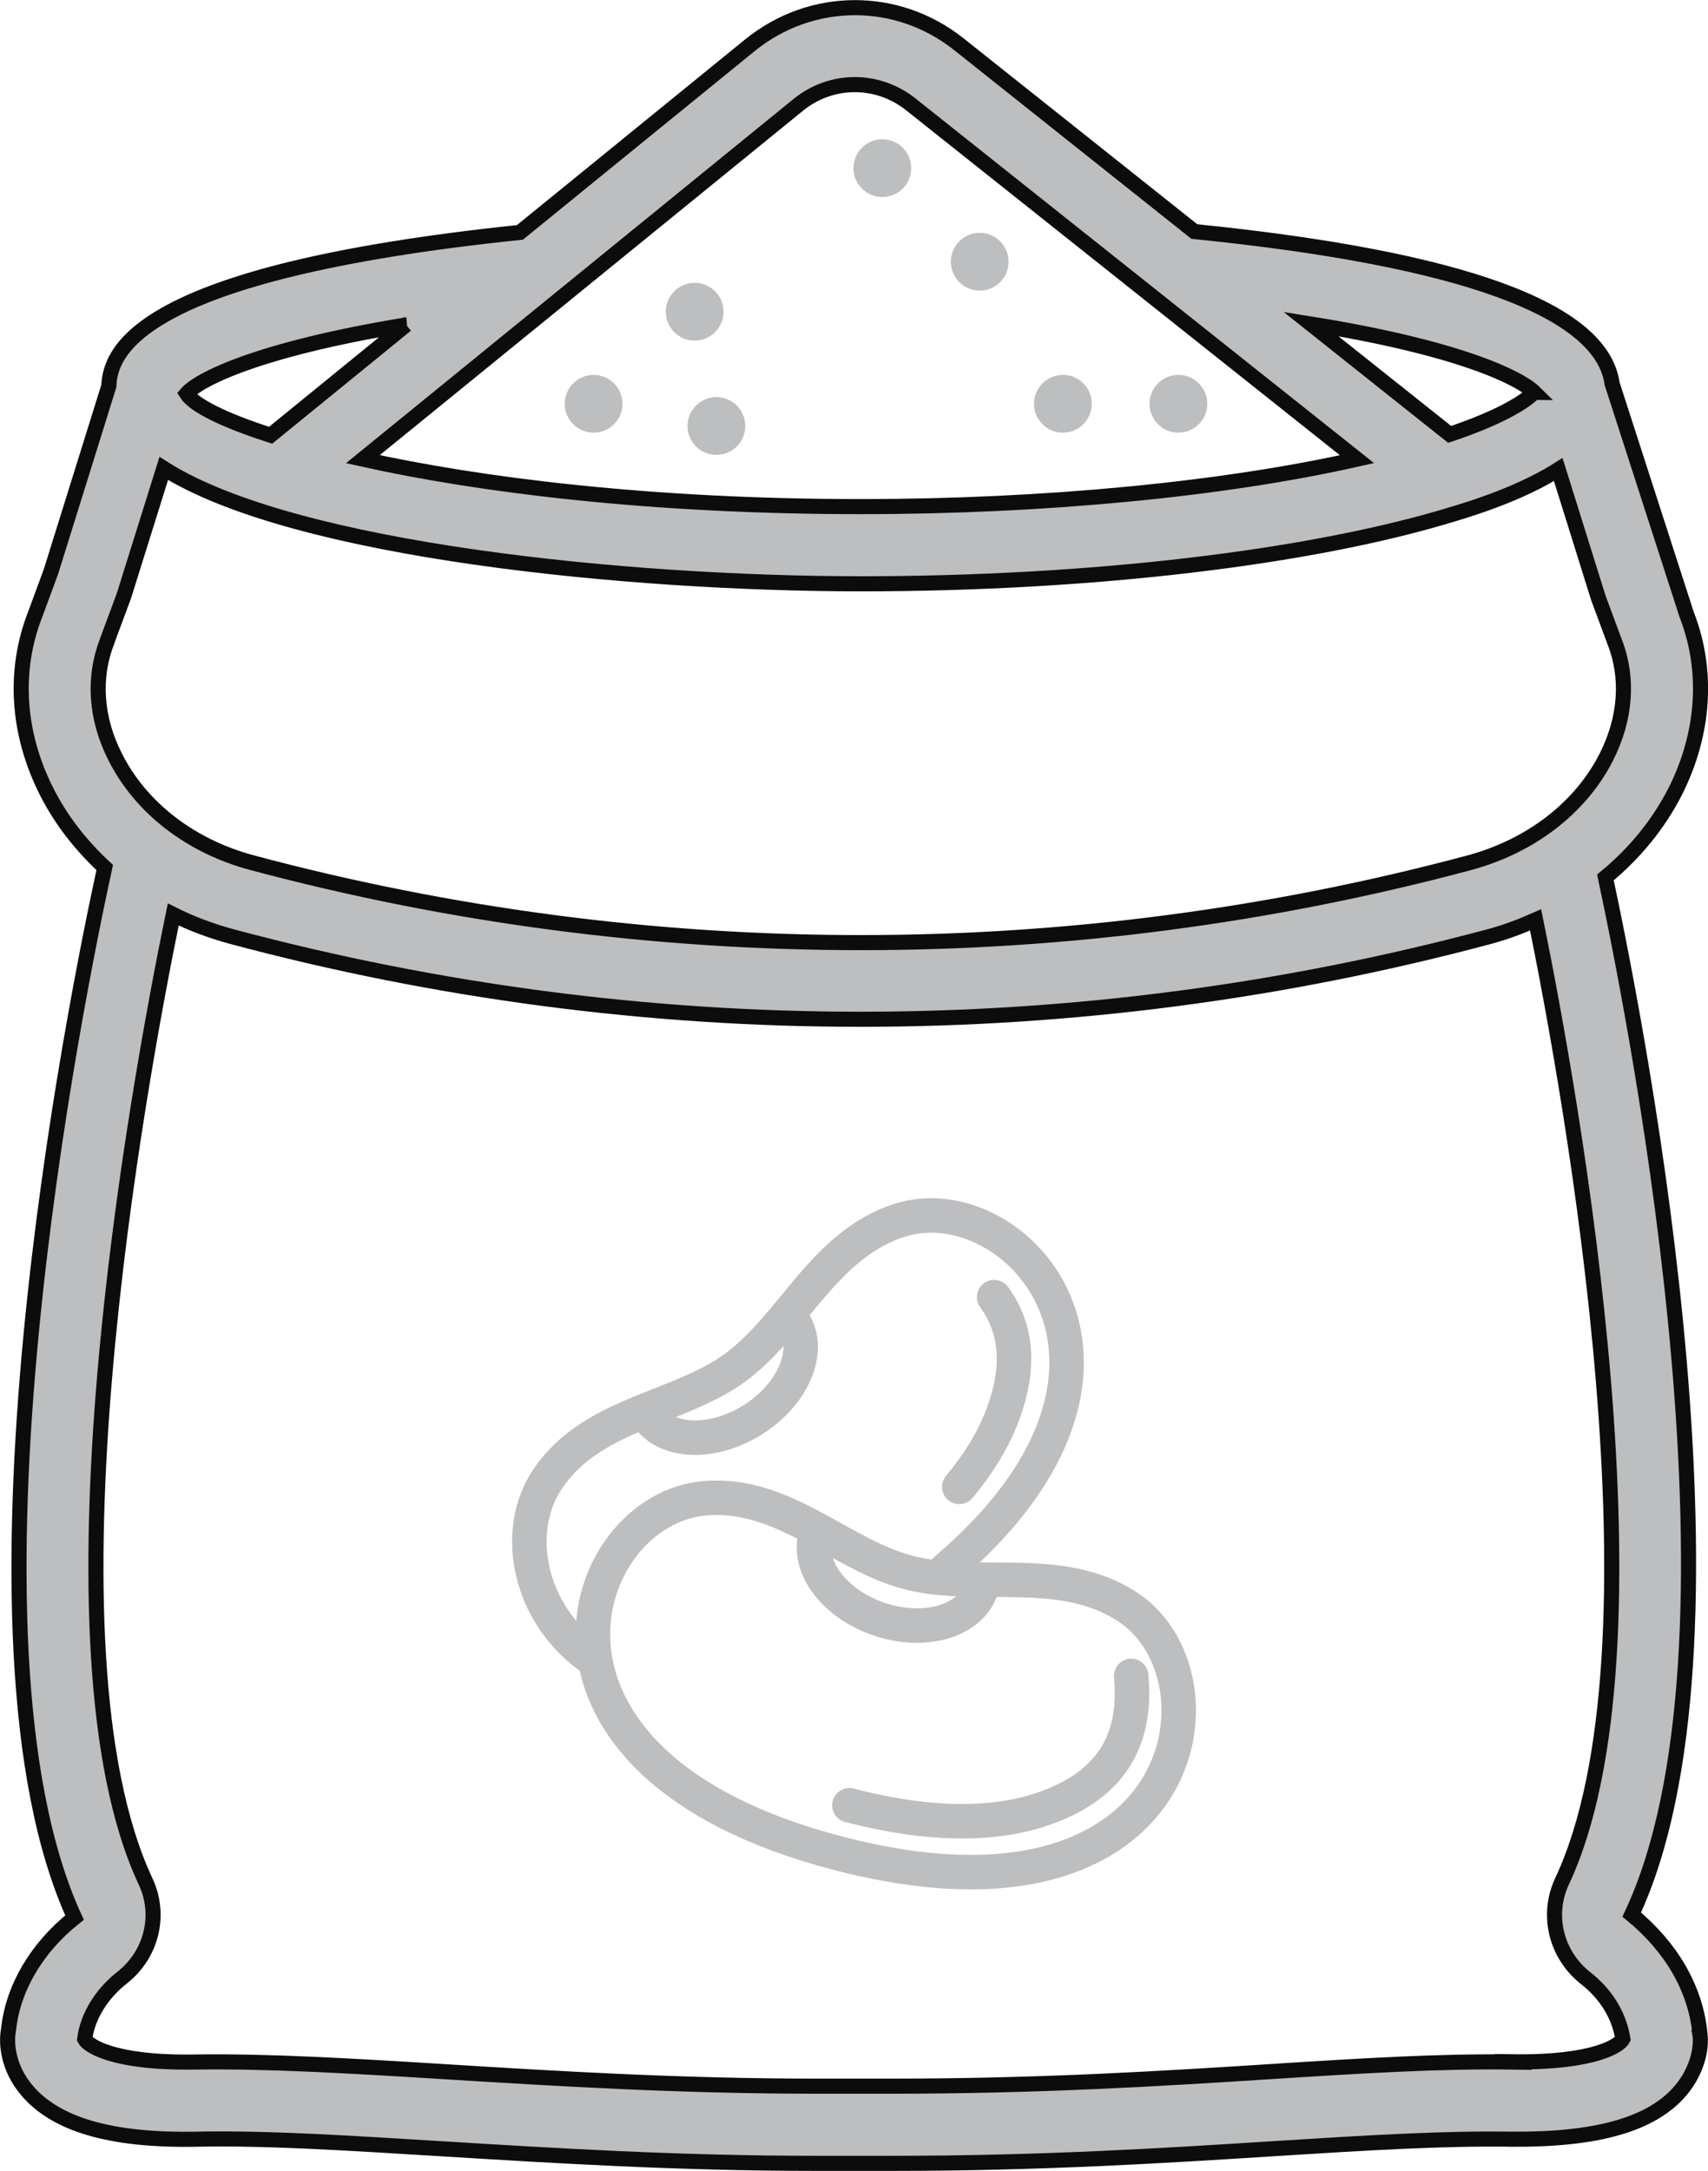 <?xml version="1.0" encoding="UTF-8"?>
<svg id="Layer_2" data-name="Layer 2" xmlns="http://www.w3.org/2000/svg" viewBox="0 0 79.27 100.7">
  <defs>
    <style>
      .cls-1, .cls-2 {
        fill: #bcbec0;
      }

      .cls-3 {
        fill: none;
        stroke: #bcbec0;
        stroke-linecap: round;
        stroke-linejoin: round;
        stroke-width: 1.6px;
      }

      .cls-2 {
        stroke: #0c0c0c;
        stroke-miterlimit: 10;
        stroke-width: .7px;
      }
    </style>
  </defs>
  <g id="Layer_1-2" data-name="Layer 1">
    <g>
      <path class="cls-2" d="m78.89,94.27c-.22-2.05-1.32-3.94-3.16-5.46,5.8-12.33.47-40.19-1.22-48.11,1.35-1.11,2.46-2.46,3.24-3.99,1.36-2.7,1.54-5.62.53-8.2l-3.46-10.71c-.47-3.43-6.98-5.81-19.39-7.06l-10.93-8.69c-2.87-2.28-6.86-2.26-9.71.06l-10.66,8.67c-17.88,1.86-19.01,5.56-19.08,7.13l-2.68,8.59-.73,1.98c-1.03,2.61-.84,5.54.52,8.23.67,1.33,1.6,2.51,2.7,3.53-1.32,6.04-7.35,35.76-1.4,48.71-1.77,1.4-2.86,3.29-3.06,5.17-.14.71,0,1.83.83,2.82,1.33,1.6,3.89,2.36,7.85,2.29,3.29-.07,7.11.18,11.53.45,5.08.31,10.83.67,17.29.67h3.46c7.11,0,12.85-.37,17.91-.69,4.12-.26,7.69-.48,10.9-.43,3.93.03,6.5-.68,7.84-2.27.83-.99.99-2.11.87-2.68Zm-7.69-76.07c-.35.37-1.44,1.12-3.92,1.95l-6.44-5.12c6.93,1.11,9.71,2.52,10.37,3.17ZM37.04,4.87c1.53-1.25,3.68-1.26,5.23-.03l20.71,16.46c-6.18,1.39-14.46,2.2-23.03,2.2-9.78,0-17.68-1-23.11-2.2L37.04,4.87Zm-18.19,10.2l-6.29,5.12c-2.21-.71-3.56-1.4-3.9-1.93.53-.62,3.2-2.04,10.2-3.19Zm-13.88,14.67l.78-2.1,1.85-5.91c6.07,3.84,21.68,5.35,32.36,5.35s20.87-1.21,27.47-3.23c2.08-.62,3.69-1.31,4.89-2.07l1.86,5.95.76,2.05c.65,1.65.52,3.54-.38,5.32-1.19,2.36-3.51,4.15-6.37,4.92-18.47,4.94-38,4.94-56.48,0-2.86-.76-5.18-2.55-6.37-4.92-.9-1.78-1.03-3.66-.37-5.35Zm65.26,65.91c-3.36-.05-6.99.17-11.19.44-5.01.32-10.68.68-17.68.68h-3.46c-6.35,0-12.05-.35-17.07-.66-4.5-.28-8.38-.51-11.81-.46-3.8.06-4.94-.78-5.09-1.06.13-1.04.76-2.08,1.72-2.84,1.38-1.07,1.84-2.91,1.11-4.47-5.11-10.87-.38-36.79,1.28-44.86.86.43,1.78.77,2.74,1.03,9.54,2.55,19.35,3.83,29.16,3.83s19.62-1.28,29.16-3.83c.75-.2,1.47-.47,2.17-.78,1.69,8.3,6.29,33.84,1.22,44.61-.72,1.55-.28,3.38,1.09,4.47.94.73,1.56,1.71,1.74,2.83-.14.28-1.27,1.11-5.1,1.06Z"/>
      <path class="cls-1" d="m27.55,20.07c.74,0,1.34-.6,1.34-1.34s-.6-1.34-1.34-1.34-1.34.6-1.34,1.34.6,1.34,1.34,1.34Z"/>
      <path class="cls-1" d="m31.91,19.76c0,.74.6,1.34,1.34,1.34s1.34-.6,1.34-1.34-.6-1.34-1.34-1.34-1.34.6-1.34,1.34Z"/>
      <path class="cls-1" d="m32.24,15.8c.74,0,1.34-.6,1.34-1.34s-.6-1.34-1.34-1.34-1.34.6-1.34,1.34.6,1.34,1.34,1.34Z"/>
      <path class="cls-1" d="m49.33,20.07c.74,0,1.34-.6,1.34-1.34s-.6-1.34-1.34-1.34-1.34.6-1.34,1.34.6,1.34,1.34,1.34Z"/>
      <path class="cls-1" d="m40.95,9.14c.74,0,1.34-.6,1.34-1.34s-.6-1.34-1.34-1.34-1.34.6-1.34,1.34.6,1.34,1.34,1.34Z"/>
      <path class="cls-1" d="m45.47,13.48c.74,0,1.34-.6,1.34-1.34s-.6-1.34-1.34-1.34-1.34.6-1.34,1.34.6,1.34,1.34,1.34Z"/>
      <path class="cls-1" d="m54.69,20.07c.74,0,1.34-.6,1.34-1.34s-.6-1.34-1.34-1.34-1.34.6-1.34,1.34.6,1.34,1.34,1.34Z"/>
      <g>
        <path class="cls-3" d="m27.47,76.92c-2.91-2.02-3.72-5.89-2.03-8.35,1.04-1.52,2.55-2.32,4.13-2.98,1.57-.66,3.21-1.18,4.52-2.13,1.35-.98,2.38-2.4,3.51-3.73,1.13-1.32,2.37-2.55,4.13-3.12,2.84-.92,6.34,1,7.43,4.38.99,3.07,0,7.35-5.26,11.82"/>
        <path class="cls-3" d="m46.14,60.17c.97,1.34,1.26,3.04.45,5.31-.39,1.11-1.06,2.28-2.07,3.49"/>
        <path class="cls-3" d="m36.85,61.35c.82,1.32-.04,3.34-1.93,4.52-1.89,1.18-4.09,1.07-4.91-.25"/>
        <path class="cls-3" d="m42.15,72.94c1.61.42,3.37.31,5.11.35,1.74.04,3.47.22,5.03,1.22,2.51,1.61,3.25,5.53,1.33,8.52-1.93,2.99-6.52,5.06-14.67,2.95-8.08-2.09-11.12-6.08-11.41-9.62-.28-3.53,2.19-6.61,5.17-6.86,1.84-.16,3.41.5,4.92,1.3,1.51.8,2.95,1.73,4.52,2.14h0Z"/>
        <path class="cls-3" d="m52.5,77.74c.24,2.68-.65,4.94-3.98,6.13-2.14.77-5.13.9-9.1-.13"/>
        <path class="cls-3" d="m45.53,73.73c-.5,1.47-2.61,2.09-4.72,1.38-2.11-.71-3.42-2.48-2.93-3.95"/>
      </g>
    </g>
  </g>
</svg>